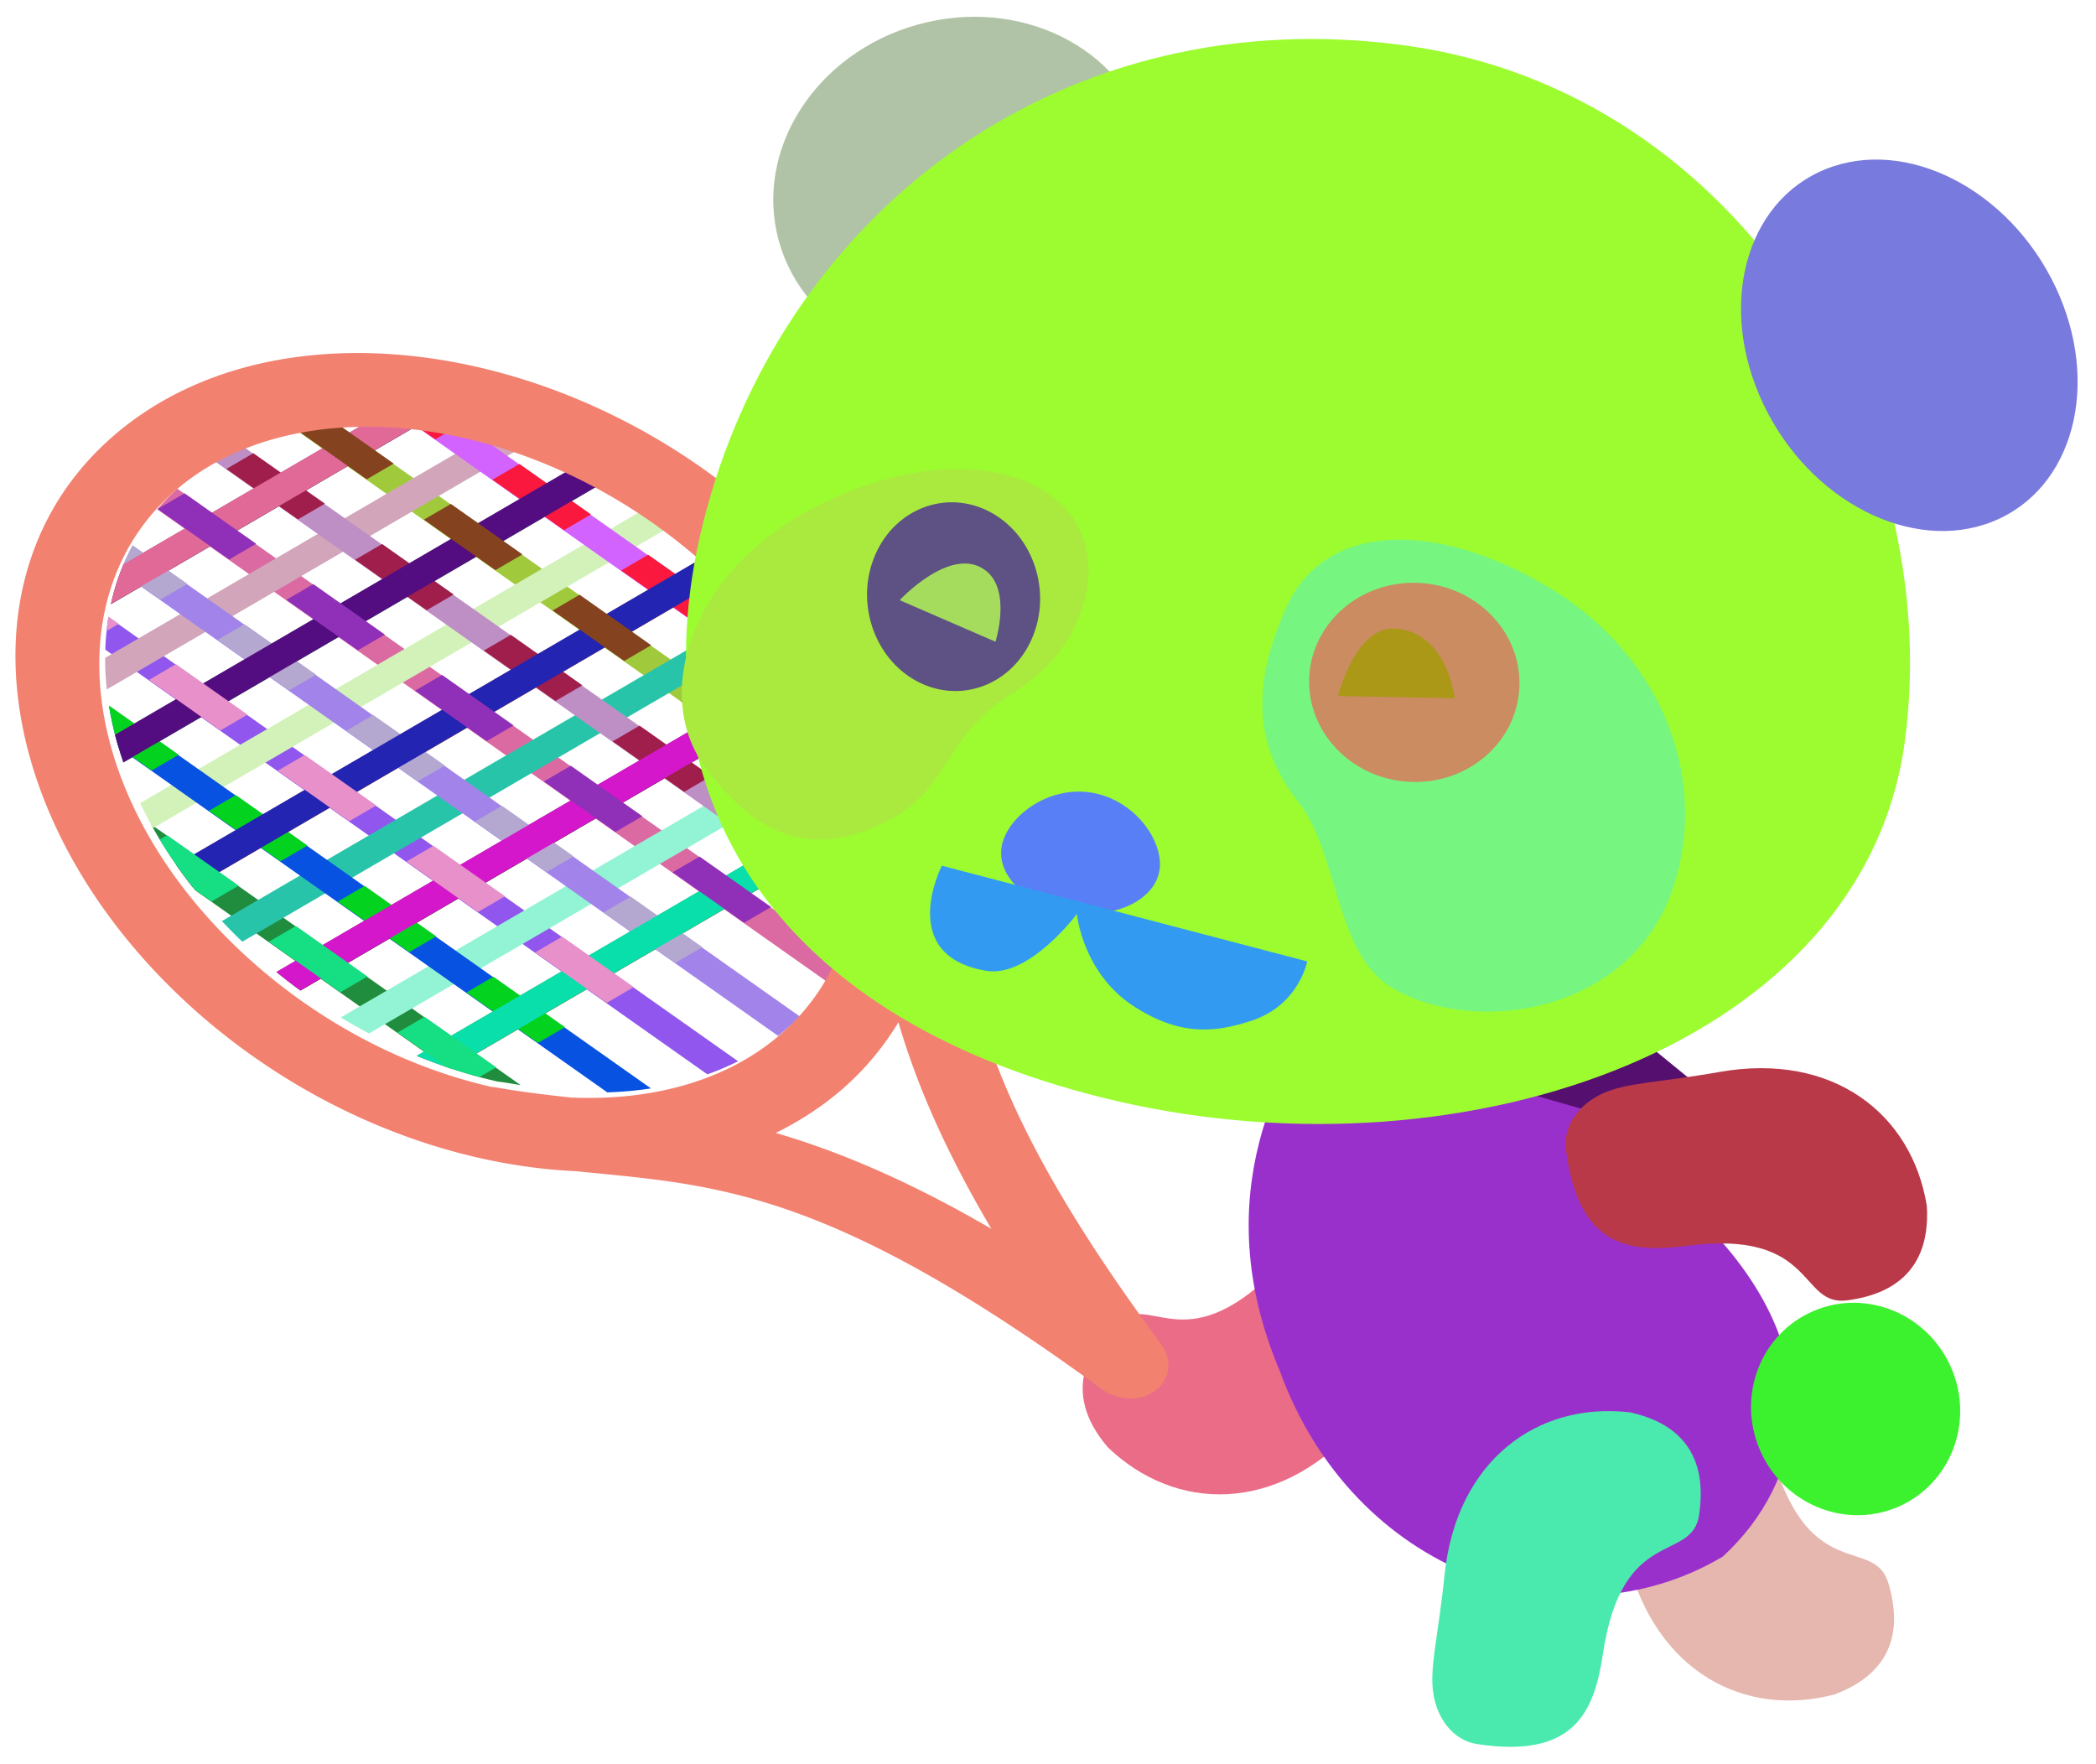 <?xml version="1.0" standalone="no"?>
<svg xmlns:inkscape="http://www.inkscape.org/namespaces/inkscape" xmlns:rdf="http://www.w3.org/1999/02/22-rdf-syntax-ns#" xmlns="http://www.w3.org/2000/svg" xmlns:sodipodi="http://sodipodi.sourceforge.net/DTD/sodipodi-0.dtd" xmlns:cc="http://creativecommons.org/ns#" xmlns:xlink="http://www.w3.org/1999/xlink" xmlns:dc="http://purl.org/dc/elements/1.1/" xmlns:svg="http://www.w3.org/2000/svg" xmlns:ns1="http://sozi.baierouge.fr" id="svg2" sodipodi:modified="true" viewBox="0 0 561.6 472.54" sodipodi:version="0.32" version="1.1" inkscape:output_extension="org.inkscape.output.svg.inkscape" inkscape:version="0.47 r22583" sodipodi:docname="tenipan.svg">
	  <defs id="defs4">
	    <radialGradient id="radialGradient5133" gradientUnits="userSpaceOnUse" cy="402.94" cx="-213.38" gradientTransform="matrix(2.273 .695 -.525 1.703 482.96 -135.01)" r="37.908" inkscape:collect="always">
	      <stop id="stop4076-1" style="stop-color:#ffffff" offset="0"/>
	      <stop id="stop4084-2" style="stop-color:#fbfbfb" offset="0.18"/>
	      <stop id="stop4088-3" style="stop-color:#cbcbcb" offset=".381"/>
	      <stop id="stop4086-3" style="stop-color:#a7a7a7" offset=".5"/>
	      <stop id="stop4082-4" style="stop-color:#aaaaaa" offset=".571"/>
	      <stop id="stop4078-1" style="stop-color:#ffffff" offset="1"/>
	    </radialGradient>
	    <radialGradient id="radialGradient5135" gradientUnits="userSpaceOnUse" cy="276.67" cx="121.24" gradientTransform="matrix(-1.112 2.303 -2.567 -1.24 1164.8 575.53)" r="167.98" inkscape:collect="always">
	      <stop id="stop4104-3" style="stop-color:#ffffff" offset="0"/>
	      <stop id="stop4106-2" style="stop-color:#fbfbfb" offset="0.18"/>
	      <stop id="stop4108-2" style="stop-color:#cbcbcb" offset=".45"/>
	      <stop id="stop4110-1" style="stop-color:#a7a7a7" offset=".545"/>
	      <stop id="stop4112-6" style="stop-color:#aaaaaa" offset=".661"/>
	      <stop id="stop4114-85" style="stop-color:#ffffff" offset="1"/>
	    </radialGradient>
	    <clipPath id="clipPath4751" clipPathUnits="userSpaceOnUse">
	      <path id="path4753" d="m-3201.2-211.37h629.12v38.605h-629.12zm0-69.447h629.12v38.605h-629.12zm0-69.447h629.12v38.605h-629.12zm0-69.447h629.12v38.605h-629.12zm0-69.447h629.12v38.605h-629.12zm0-69.447h629.12v38.605h-629.12zm0-69.447h629.12v38.605h-629.12zm0-69.447h629.12v38.605h-629.12zm0-69.447h629.12v38.605h-629.12z" style="fill:#1d7ff3" inkscape:connector-curvature="0"/>
	    </clipPath>
	    <radialGradient id="radialGradient5311" gradientUnits="userSpaceOnUse" cy="206.23" cx="72.331" gradientTransform="matrix(2.193 -.112 .173 1.873 311.97 236.54)" r="97.161" inkscape:collect="always">
	      <stop id="stop4076" style="stop-color:#ffffff" offset="0"/>
	      <stop id="stop4084" style="stop-color:#fbfbfb" offset="0.18"/>
	      <stop id="stop4088" style="stop-color:#cbcbcb" offset=".381"/>
	      <stop id="stop4086" style="stop-color:#a7a7a7" offset=".5"/>
	      <stop id="stop4082" style="stop-color:#aaaaaa" offset=".571"/>
	      <stop id="stop4078" style="stop-color:#ffffff" offset="1"/>
	    </radialGradient>
	    <clipPath id="clipPath5335" clipPathUnits="userSpaceOnUse">
	      <path id="path5337" d="m-2583.6 128.4c75.55-13.184 129.01 57.831 115.07 163.65-13.941 105.82-89.07 199.28-164.62 212.46-32.105 5.602-60.122-4.139-80.775-25.156-5.661-7.04-11.214-14.122-16.316-21.915a15.339 21.133 36.214 0 0 -1.268 -1.658 15.339 21.133 36.214 0 0 -0.095 -0.15c-15.911-28.838-22.717-68.476-16.618-114.77 13.941-105.82 89.07-199.28 164.62-212.46z" style="fill:#03d09a" inkscape:connector-curvature="0"/>
	    </clipPath>
	  </defs>
	  <sodipodi:namedview id="base" inkscape:zoom="0.65407448" borderopacity="1.0" inkscape:current-layer="layer1" inkscape:cx="-142.71573" inkscape:cy="373.37157" inkscape:window-maximized="1" showgrid="false" inkscape:guide-bbox="true" showguides="true" bordercolor="#666666" inkscape:window-x="0" guidetolerance="10" objecttolerance="10" inkscape:window-y="24" inkscape:window-width="1280" inkscape:pageopacity="0.0" inkscape:pageshadow="2" pagecolor="#ffffff" gridtolerance="10000" inkscape:document-units="px" inkscape:window-height="728"/>
	  <g id="layer1" inkscape:label="Layer 1" inkscape:groupmode="layer" transform="translate(-135.35 -239.53)">
	    <g id="g5573" inkscape:export-ydpi="72" inkscape:export-xdpi="72" inkscape:export-filename="D:\inkscapedate\panda\tenipan.png">
	      <path id="path3133-6-4-6-9-5-7" style="fill:#ea6c87" d="m432.21 627.35c18.152 17.362 45.038 17.666 65.946-4.87 11.473-12.367 18.321-17.424 21.647-23.807 2.89-5.546 3.393-12.812-1.467-17.755-18.215-18.53-29.993-12.047-41.356-0.854-24.982 24.609-33.655 4.944-43.049 14.298-5.497 5.475-15.067 17.407-1.721 32.988z" inkscape:export-ydpi="72" sodipodi:nodetypes="csssssc" inkscape:export-filename="D:\inkscapedate\panda\pan01.png" inkscape:connector-curvature="0" inkscape:export-xdpi="72"/>
	      <g id="g5493" transform="matrix(.583 0 0 .583 1764 242.59)">
	        <g id="g5210" clip-path="url(#clipPath5335)" transform="matrix(.911 -.531 .852 .601 -464.63 -1232.5)">
	          <g id="g5172">
	            <path id="rect3657-65-58" style="fill:#b28f67" inkscape:connector-curvature="0" d="m-2310.5-215.2a6.836 1.015 0 1 0 -13.613 0.19v1147.2a6.807 1.011 0 1 0 13.613 0v-1147.2a6.807 1.011 0 0 0 0 -0.19z"/>
	            <path id="rect3657-8-5-6" style="fill:#1f34ed" inkscape:connector-curvature="0" d="m-2449.2-215.2a6.836 1.015 0 1 0 -13.613 0.19v1147.2a6.807 1.011 0 1 0 13.613 0v-1147.2a6.807 1.011 0 0 0 0 -0.19z"/>
	            <path id="rect3657-0-0-7" style="fill:#a0ca3c" inkscape:connector-curvature="0" d="m-2518.5-215.2a6.836 1.015 0 1 0 -13.613 0.19v1147.2a6.807 1.011 0 1 0 13.613 0v-1147.2a6.807 1.011 0 0 0 0 -0.19z"/>
	            <path id="rect3657-86-1-7" style="fill:#dc6aa2" inkscape:connector-curvature="0" d="m-2587.9-215.2a6.836 1.015 0 1 0 -13.613 0.19v1147.2a6.807 1.011 0 1 0 13.613 0v-1147.2a6.807 1.011 0 0 0 0 -0.19z"/>
	            <path id="rect3657-86-0-4-2" style="fill:#ca1327" inkscape:connector-curvature="0" d="m-2379.8-215.2a6.836 1.015 0 1 0 -13.613 0.19v1147.2a6.807 1.011 0 1 0 13.613 0v-1147.2a6.807 1.011 0 0 0 0 -0.19z"/>
	            <path id="rect3657-9-6-0-2" style="fill:#9056ed" inkscape:connector-curvature="0" d="m-2657.2-215.2a6.836 1.015 0 1 0 -13.613 0.19v1147.2a6.807 1.011 0 1 0 13.613 0v-1147.2a6.807 1.011 0 0 0 0 -0.19z"/>
	            <path id="rect3657-6-6-1-9" style="fill:#208c3e" inkscape:connector-curvature="0" d="m-2726.6-215.2a6.836 1.015 0 1 0 -13.613 0.19v1147.2a6.807 1.011 0 1 0 13.613 0v-1147.2a6.807 1.011 0 0 0 0 -0.19z"/>
	            <path id="rect3657-5-1-7-4" style="fill:#849339" inkscape:connector-curvature="0" d="m-2795.9-215.2a6.836 1.015 0 1 0 -13.613 0.19v1147.2a6.807 1.011 0 1 0 13.613 0v-1147.2a6.807 1.011 0 0 0 0 -0.19z"/>
	            <path id="rect3657-2-4-7-1" style="fill:#8fdd62" inkscape:connector-curvature="0" d="m-2865.3-215.2a6.836 1.015 0 1 0 -13.613 0.19v1147.2a6.807 1.011 0 1 0 13.613 0v-1147.2a6.807 1.011 0 0 0 0 -0.19z"/>
	            <path id="rect3657-96" style="fill:#0500c1" inkscape:connector-curvature="0" d="m-3112.2-164.27a1.015 6.836 0 1 0 0.19 13.613h1147.2a1.011 6.807 0 1 0 0 -13.613h-1147.2a1.011 6.807 0 0 0 -0.19 0z"/>
	            <path id="rect3657-9-9" style="fill:#4d1dbf" inkscape:connector-curvature="0" d="m-3112.2-129.59a1.015 6.836 0 1 0 0.19 13.613h1147.2a1.011 6.807 0 1 0 0 -13.613h-1147.2a1.011 6.807 0 0 0 -0.19 0z"/>
	            <path id="rect3657-8-8" style="fill:#f2b820" inkscape:connector-curvature="0" d="m-3112.2-25.571a1.015 6.836 0 1 0 0.19 13.613h1147.2a1.011 6.807 0 1 0 0 -13.613h-1147.2a1.011 6.807 0 0 0 -0.19 0z"/>
	            <path id="rect3657-6-2" style="fill:#04239f" inkscape:connector-curvature="0" d="m-3112.2-60.245a1.015 6.836 0 1 0 0.19 13.613h1147.2a1.011 6.807 0 1 0 0 -13.613h-1147.2a1.011 6.807 0 0 0 -0.19 0z"/>
	            <path id="rect3657-5-5" style="fill:#7055a4" inkscape:connector-curvature="0" d="m-3112.2 9.104a1.015 6.836 0 1 0 0.19 13.613h1147.2a1.011 6.807 0 1 0 0 -13.613h-1147.2a1.011 6.807 0 0 0 -0.19 0z"/>
	            <path id="rect3657-0-54" style="fill:#4776ec" inkscape:connector-curvature="0" d="m-3112.2 43.778a1.015 6.836 0 1 0 0.19 13.613h1147.2a1.011 6.807 0 1 0 0 -13.613h-1147.2a1.011 6.807 0 0 0 -0.19 0z"/>
	            <path id="rect3657-2-9" style="fill:#a595fc" inkscape:connector-curvature="0" d="m-3112.2 78.452a1.015 6.836 0 1 0 0.19 13.613h1147.2a1.011 6.807 0 1 0 0 -13.613h-1147.2a1.011 6.807 0 0 0 -0.19 0z"/>
	            <path id="rect3657-86-12" style="fill:#3fffc6" inkscape:connector-curvature="0" d="m-3112.2 113.13a1.015 6.836 0 1 0 0.19 13.613h1147.2a1.011 6.807 0 1 0 0 -13.613h-1147.2a1.011 6.807 0 0 0 -0.19 0z"/>
	            <path id="rect3657-86-0-5" style="fill:#08b741" inkscape:connector-curvature="0" d="m-3112.2-94.919a1.015 6.836 0 1 0 0.19 13.613h1147.2a1.011 6.807 0 1 0 0 -13.613h-1147.2a1.011 6.807 0 0 0 -0.19 0z"/>
	            <path id="rect3657-07-0" style="fill:#431a3e" inkscape:connector-curvature="0" d="m-3112.2 147.8a1.015 6.836 0 1 0 0.19 13.613h1147.2a1.011 6.807 0 1 0 0 -13.613h-1147.2a1.011 6.807 0 0 0 -0.19 0z"/>
	            <path id="rect3657-9-6-8" style="fill:#d2a5ba" inkscape:connector-curvature="0" d="m-3112.2 182.47a1.015 6.836 0 1 0 0.19 13.613h1147.2a1.011 6.807 0 1 0 0 -13.613h-1147.2a1.011 6.807 0 0 0 -0.19 0z"/>
	            <path id="rect3657-8-3-3" style="fill:#ed992f" inkscape:connector-curvature="0" d="m-3112.2 286.5a1.015 6.836 0 1 0 0.19 13.613h1147.2a1.011 6.807 0 1 0 0 -13.613h-1147.2a1.011 6.807 0 0 0 -0.19 0z"/>
	            <path id="rect3657-6-6-9" style="fill:#d2f2ba" inkscape:connector-curvature="0" d="m-3112.2 251.82a1.015 6.836 0 1 0 0.19 13.613h1147.2a1.011 6.807 0 1 0 0 -13.613h-1147.2a1.011 6.807 0 0 0 -0.19 0z"/>
	            <path id="rect3657-5-1-3" style="fill:#28c4aa" inkscape:connector-curvature="0" d="m-3112.2 321.17a1.015 6.836 0 1 0 0.19 13.613h1147.2a1.011 6.807 0 1 0 0 -13.613h-1147.2a1.011 6.807 0 0 0 -0.19 0z"/>
	            <path id="rect3657-0-5-9" style="fill:#250f09" inkscape:connector-curvature="0" d="m-3112.2 355.85a1.015 6.836 0 1 0 0.19 13.613h1147.2a1.011 6.807 0 1 0 0 -13.613h-1147.2a1.011 6.807 0 0 0 -0.19 0z"/>
	            <path id="rect3657-2-4-6" style="fill:#92f4d4" inkscape:connector-curvature="0" d="m-3112.2 390.52a1.015 6.836 0 1 0 0.19 13.613h1147.2a1.011 6.807 0 1 0 0 -13.613h-1147.2a1.011 6.807 0 0 0 -0.19 0z"/>
	            <path id="rect3657-86-2-79" style="fill:#7b4f19" inkscape:connector-curvature="0" d="m-3112.2 425.19a1.015 6.836 0 1 0 0.19 13.613h1147.2a1.011 6.807 0 1 0 0 -13.613h-1147.2a1.011 6.807 0 0 0 -0.19 0z"/>
	            <path id="rect3657-86-0-0-97" style="fill:#549b7b" inkscape:connector-curvature="0" d="m-3112.2 217.15a1.015 6.836 0 1 0 0.19 13.613h1147.2a1.011 6.807 0 1 0 0 -13.613h-1147.2a1.011 6.807 0 0 0 -0.19 0z"/>
	            <path id="rect3657-9-7-69" style="fill:#e0a652" inkscape:connector-curvature="0" d="m-2345.2-215.2a6.836 1.015 0 1 0 -13.613 0.19v1147.2a6.807 1.011 0 1 0 13.613 0v-1147.2a6.807 1.011 0 0 0 0 -0.19z"/>
	            <path id="rect3657-6-4-3" style="fill:#4e75b5" inkscape:connector-curvature="0" d="m-2414.5-215.2a6.836 1.015 0 1 0 -13.613 0.19v1147.2a6.807 1.011 0 1 0 13.613 0v-1147.2a6.807 1.011 0 0 0 0 -0.19z"/>
	            <path id="rect3657-5-12-5" style="fill:#d363fe" inkscape:connector-curvature="0" d="m-2483.9-215.2a6.836 1.015 0 1 0 -13.613 0.19v1147.2a6.807 1.011 0 1 0 13.613 0v-1147.2a6.807 1.011 0 0 0 0 -0.19z"/>
	            <path id="rect3657-2-0-7" style="fill:#be8fc5" inkscape:connector-curvature="0" d="m-2553.2-215.2a6.836 1.015 0 1 0 -13.613 0.19v1147.2a6.807 1.011 0 1 0 13.613 0v-1147.2a6.807 1.011 0 0 0 0 -0.19z"/>
	            <path id="rect3657-07-6-6" style="fill:#a283e9" inkscape:connector-curvature="0" d="m-2622.6-215.2a6.836 1.015 0 1 0 -13.613 0.19v1147.2a6.807 1.011 0 1 0 13.613 0v-1147.2a6.807 1.011 0 0 0 0 -0.19z"/>
	            <path id="rect3657-8-3-7-65" style="fill:#a1bfe1" inkscape:connector-curvature="0" d="m-2761.3-215.2a6.836 1.015 0 1 0 -13.613 0.19v1147.2a6.807 1.011 0 1 0 13.613 0v-1147.2a6.807 1.011 0 0 0 0 -0.19z"/>
	            <path id="rect3657-0-5-7-8" style="fill:#0ff5eb" inkscape:connector-curvature="0" d="m-2830.6-215.2a6.836 1.015 0 0 0 -13.613 0.19v1147.2a6.807 1.011 0 1 0 13.613 0v-1147.2a6.807 1.011 0 0 0 0 -0.19z"/>
	            <path id="rect3657-86-2-7-2" style="fill:#a21b90" inkscape:connector-curvature="0" d="m-2899.9-215.2a6.836 1.015 0 1 0 -13.613 0.19v1147.2a6.807 1.011 0 1 0 13.613 0v-1147.2a6.807 1.011 0 0 0 0 -0.19z"/>
	            <path id="rect3657-86-0-0-3-54" style="fill:#0852e1" inkscape:connector-curvature="0" d="m-2691.9-215.2a6.836 1.015 0 1 0 -13.613 0.19v1147.2a6.807 1.011 0 1 0 13.613 0v-1147.2a6.807 1.011 0 0 0 0 -0.19z"/>
	          </g>
	          <g id="g4713" transform="translate(309.11 622.1)" clip-path="url(#clipPath4751)">
	            <path id="rect3657-65-5" style="fill:#88bdd7" inkscape:connector-curvature="0" d="m-2584.7-802.71a6.836 1.015 0 1 0 -13.613 0.19v1147.2a6.807 1.011 0 1 0 13.613 0v-1147.2a6.807 1.011 0 0 0 0 -0.19z"/>
	            <path id="rect3657-8-5-2" style="fill:#d451d2" inkscape:connector-curvature="0" d="m-2723.4-802.71a6.836 1.015 0 1 0 -13.613 0.19v1147.2a6.807 1.011 0 1 0 13.613 0v-1147.2a6.807 1.011 0 0 0 0 -0.19z"/>
	            <path id="rect3657-0-0-5" style="fill:#fa183e" inkscape:connector-curvature="0" d="m-2792.8-802.71a6.836 1.015 0 1 0 -13.613 0.19v1147.2a6.807 1.011 0 1 0 13.613 0v-1147.2a6.807 1.011 0 0 0 0 -0.19z"/>
	            <path id="rect3657-86-1-8" style="fill:#a01e4b" inkscape:connector-curvature="0" d="m-2862.1-802.71a6.836 1.015 0 1 0 -13.613 0.19v1147.2a6.807 1.011 0 1 0 13.613 0v-1147.2a6.807 1.011 0 0 0 0 -0.19z"/>
	            <path id="rect3657-86-0-4-6" style="fill:#ecdbf2" inkscape:connector-curvature="0" d="m-2654.1-802.71a6.836 1.015 0 1 0 -13.613 0.19v1147.2a6.807 1.011 0 1 0 13.613 0v-1147.2a6.807 1.011 0 0 0 0 -0.19z"/>
	            <path id="rect3657-9-6-0-7" style="fill:#b4a8d1" inkscape:connector-curvature="0" d="m-2931.5-802.71a6.836 1.015 0 0 0 -13.613 0.19v1147.2a6.807 1.011 0 1 0 13.613 0v-1147.2a6.807 1.011 0 0 0 0 -0.19z"/>
	            <path id="rect3657-6-6-1-7" style="fill:#03d21f" inkscape:connector-curvature="0" d="m-3000.8-802.71a6.836 1.015 0 0 0 -13.613 0.19v1147.2a6.807 1.011 0 1 0 13.613 0v-1147.2a6.807 1.011 0 0 0 0 -0.19z"/>
	            <path id="rect3657-5-1-7-2" style="fill:#95429b" inkscape:connector-curvature="0" d="m-3070.2-802.71a6.836 1.015 0 1 0 -13.613 0.19v1147.2a6.807 1.011 0 1 0 13.613 0v-1147.2a6.807 1.011 0 0 0 0 -0.19z"/>
	            <path id="rect3657-2-4-7-2" style="fill:#ba94ce" inkscape:connector-curvature="0" d="m-3139.5-802.71a6.836 1.015 0 0 0 -13.613 0.19v1147.2a6.807 1.011 0 1 0 13.613 0v-1147.2a6.807 1.011 0 0 0 0 -0.19z"/>
	            <path id="rect3657-94" style="fill:#8a539d" inkscape:connector-curvature="0" d="m-3386.5-751.77a1.015 6.836 0 1 0 0.19 13.613h1147.2a1.011 6.807 0 1 0 0 -13.613h-1147.2a1.011 6.807 0 0 0 -0.19 0z"/>
	            <path id="rect3657-9-1" style="fill:#d5f1fd" inkscape:connector-curvature="0" d="m-3386.5-717.1a1.015 6.836 0 1 0 0.19 13.613h1147.2a1.011 6.807 0 1 0 0 -13.613h-1147.2a1.011 6.807 0 0 0 -0.19 0z"/>
	            <path id="rect3657-8-9" style="fill:#c2fd3b" inkscape:connector-curvature="0" d="m-3386.5-613.08a1.015 6.836 0 1 0 0.19 13.613h1147.2a1.011 6.807 0 1 0 0 -13.613h-1147.2a1.011 6.807 0 0 0 -0.19 0z"/>
	            <path id="rect3657-6-69" style="fill:#82ea7b" inkscape:connector-curvature="0" d="m-3386.5-647.75a1.015 6.836 0 1 0 0.19 13.613h1147.2a1.011 6.807 0 1 0 0 -13.613h-1147.2a1.011 6.807 0 0 0 -0.19 0z"/>
	            <path id="rect3657-5-8" style="fill:#1c3299" inkscape:connector-curvature="0" d="m-3386.5-578.4a1.015 6.836 0 1 0 0.19 13.613h1147.2a1.011 6.807 0 1 0 0 -13.613h-1147.2a1.011 6.807 0 0 0 -0.19 0z"/>
	            <path id="rect3657-0-2" style="fill:#ce2829" inkscape:connector-curvature="0" d="m-3386.5-543.73a1.015 6.836 0 1 0 0.19 13.613h1147.2a1.011 6.807 0 1 0 0 -13.613h-1147.2a1.011 6.807 0 0 0 -0.19 0z"/>
	            <path id="rect3657-2-5" style="fill:#28ec93" inkscape:connector-curvature="0" d="m-3386.5-509.05a1.015 6.836 0 1 0 0.19 13.613h1147.2a1.011 6.807 0 1 0 0 -13.613h-1147.2a1.011 6.807 0 0 0 -0.19 0z"/>
	            <path id="rect3657-86-5" style="fill:#e16998" inkscape:connector-curvature="0" d="m-3386.5-474.38a1.015 6.836 0 1 0 0.19 13.613h1147.2a1.011 6.807 0 1 0 0 -13.613h-1147.2a1.011 6.807 0 0 0 -0.19 0z"/>
	            <path id="rect3657-86-0-49" style="fill:#af29a2" inkscape:connector-curvature="0" d="m-3386.5-682.42a1.015 6.836 0 1 0 0.19 13.613h1147.2a1.011 6.807 0 1 0 0 -13.613h-1147.2a1.011 6.807 0 0 0 -0.19 0z"/>
	            <path id="rect3657-07-1" style="fill:#688384" inkscape:connector-curvature="0" d="m-3386.5-439.71a1.015 6.836 0 1 0 0.19 13.613h1147.2a1.011 6.807 0 1 0 0 -13.613h-1147.2a1.011 6.807 0 0 0 -0.19 0z"/>
	            <path id="rect3657-9-6-2" style="fill:#530d80" inkscape:connector-curvature="0" d="m-3386.5-405.03a1.015 6.836 0 1 0 0.19 13.613h1147.2a1.011 6.807 0 1 0 0 -13.613h-1147.2a1.011 6.807 0 0 0 -0.19 0z"/>
	            <path id="rect3657-8-3-5" style="fill:#f65d58" inkscape:connector-curvature="0" d="m-3386.5-301.01a1.015 6.836 0 1 0 0.19 13.613h1147.2a1.011 6.807 0 1 0 0 -13.613h-1147.2a1.011 6.807 0 0 0 -0.19 0z"/>
	            <path id="rect3657-6-6-0" style="fill:#2324b2" inkscape:connector-curvature="0" d="m-3386.5-335.68a1.015 6.836 0 1 0 0.19 13.613h1147.2a1.011 6.807 0 1 0 0 -13.613h-1147.2a1.011 6.807 0 0 0 -0.19 0z"/>
	            <path id="rect3657-5-1-8" style="fill:#d517cb" inkscape:connector-curvature="0" d="m-3386.5-266.33a1.015 6.836 0 1 0 0.19 13.613h1147.2a1.011 6.807 0 1 0 0 -13.613h-1147.2a1.011 6.807 0 0 0 -0.19 0z"/>
	            <path id="rect3657-0-5-3" style="fill:#ec4c99" inkscape:connector-curvature="0" d="m-3386.5-231.66a1.015 6.836 0 1 0 0.19 13.613h1147.2a1.011 6.807 0 1 0 0 -13.613h-1147.2a1.011 6.807 0 0 0 -0.19 0z"/>
	            <path id="rect3657-2-4-9" style="fill:#09dfaa" inkscape:connector-curvature="0" d="m-3386.5-196.99a1.015 6.836 0 1 0 0.19 13.613h1147.2a1.011 6.807 0 1 0 0 -13.613h-1147.2a1.011 6.807 0 0 0 -0.19 0z"/>
	            <path id="rect3657-86-2-3" style="fill:#b175cf" inkscape:connector-curvature="0" d="m-3386.5-162.31a1.015 6.836 0 1 0 0.19 13.613h1147.2a1.011 6.807 0 1 0 0 -13.613h-1147.2a1.011 6.807 0 0 0 -0.19 0z"/>
	            <path id="rect3657-86-0-0-9" style="fill:#11c9c9" inkscape:connector-curvature="0" d="m-3386.5-370.36a1.015 6.836 0 1 0 0.19 13.613h1147.2a1.011 6.807 0 1 0 0 -13.613h-1147.2a1.011 6.807 0 0 0 -0.19 0z"/>
	            <path id="rect3657-9-7-6" style="fill:#eb247e" inkscape:connector-curvature="0" d="m-2619.4-802.71a6.836 1.015 0 1 0 -13.613 0.19v1147.2a6.807 1.011 0 1 0 13.613 0v-1147.2a6.807 1.011 0 0 0 0 -0.19z"/>
	            <path id="rect3657-6-4-7" style="fill:#6eb3ff" inkscape:connector-curvature="0" d="m-2688.7-802.71a6.836 1.015 0 1 0 -13.613 0.19v1147.2a6.807 1.011 0 1 0 13.613 0v-1147.2a6.807 1.011 0 0 0 0 -0.19z"/>
	            <path id="rect3657-5-12-9" style="fill:#31b515" inkscape:connector-curvature="0" d="m-2758.1-802.71a6.836 1.015 0 1 0 -13.613 0.19v1147.2a6.807 1.011 0 1 0 13.613 0v-1147.2a6.807 1.011 0 0 0 0 -0.19z"/>
	            <path id="rect3657-2-0-9" style="fill:#84431e" inkscape:connector-curvature="0" d="m-2827.4-802.71a6.836 1.015 0 1 0 -13.613 0.19v1147.2a6.807 1.011 0 1 0 13.613 0v-1147.2a6.807 1.011 0 0 0 0 -0.19z"/>
	            <path id="rect3657-07-6-7" style="fill:#9030b8" inkscape:connector-curvature="0" d="m-2896.8-802.71a6.836 1.015 0 1 0 -13.613 0.19v1147.2a6.807 1.011 0 1 0 13.613 0v-1147.2a6.807 1.011 0 0 0 0 -0.19z"/>
	            <path id="rect3657-8-3-7-6" style="fill:#15de83" inkscape:connector-curvature="0" d="m-3035.5-802.71a6.836 1.015 0 1 0 -13.613 0.19v1147.2a6.807 1.011 0 1 0 13.613 0v-1147.2a6.807 1.011 0 0 0 0 -0.19z"/>
	            <path id="rect3657-0-5-7-9" style="fill:#d6f2f0" inkscape:connector-curvature="0" d="m-3104.8-802.71a6.836 1.015 0 1 0 -13.613 0.19v1147.2a6.807 1.011 0 1 0 13.613 0v-1147.2a6.807 1.011 0 0 0 0 -0.19z"/>
	            <path id="rect3657-86-2-7-3" style="fill:#967a35" inkscape:connector-curvature="0" d="m-3174.2-802.71a6.836 1.015 0 1 0 -13.613 0.19v1147.2a6.807 1.011 0 1 0 13.613 0v-1147.2a6.807 1.011 0 0 0 0 -0.19z"/>
	            <path id="rect3657-86-0-0-3-5" style="fill:#e890ca" inkscape:connector-curvature="0" d="m-2966.1-802.71a6.836 1.015 0 0 0 -13.613 0.19v1147.2a6.807 1.011 0 1 0 13.613 0v-1147.2a6.807 1.011 0 0 0 0 -0.19z"/>
	          </g>
	        </g>
	        <path id="path4407-1" style="fill:#f28170" inkscape:connector-curvature="0" d="m-2739.4 193.37c-74.872 62.382-57.705 180.27 32.26 262.8 51.451 47.203 117.22 74.059 178.14 76.828 63.632 6.467 114.65 7.121 241.78 100.17a19.529 16.599 18.446 0 0 27.243 -20.783c-110.43-148.85-82.455-189.57-107.13-266.66a19.529 16.599 18.446 0 0 -3.437 -6.278 19.529 16.599 18.446 0 0 -0.032 -0.029c-12.023-36.864-35.672-73.66-70.111-105.26-89.965-82.537-223.85-103.18-298.72-40.795zm27.892 25.589c57.632-48.018 166.84-33.687 244.26 37.34 77.419 71.027 88.536 167.09 30.904 215.11-24.491 20.405-58.323 29.416-95.048 27.737-11.155-1.229-22.248-2.54-33.536-4.519a19.529 16.599 18.446 0 0 -2.567 -0.324 19.529 16.599 18.446 0 0 -0.214 -0.04c-39.063-8.896-79.025-29.119-112.9-60.193-77.419-71.027-88.536-167.09-30.904-215.11zm330.85 245.63c7.655 26.218 20.258 56.881 42.714 94.911-38.761-22.547-70.9-35.827-99.069-44.071 10.204-5.057 19.804-11.136 28.559-18.43 11.488-9.572 20.572-20.553 27.796-32.41z"/>
	      </g>
	      <path id="path3133-6-4-6-9-5" style="fill:#e5b7ae" d="m626.96 693.51c-24.267 6.481-47.981-6.194-55.459-36.011-4.104-16.363-7.672-24.092-7.515-31.287 0.137-6.253 3.193-12.863 9.832-14.857 24.885-7.474 32.089 3.877 36.661 19.157 10.052 33.595 27.121 20.533 30.852 33.254 2.184 7.445 4.828 22.51-14.37 29.744z" inkscape:export-ydpi="72" sodipodi:nodetypes="csssssc" inkscape:export-filename="D:\inkscapedate\panda\pan01.png" inkscape:connector-curvature="0" inkscape:export-xdpi="72"/>
	      <path id="path3133-6-8-5" style="fill:#9a30cc" d="m594 569.31c31.754 33.752 24.826 67.164 2.943 87.297-41.841 24.825-99.062 4.407-118.74-49.87-19.893-47.044 0.631-82.295 13.725-99.772 18.401-11.76 50.971 8.029 102.07 62.345z" inkscape:export-ydpi="72" sodipodi:nodetypes="scccs" inkscape:export-filename="D:\inkscapedate\panda\pan01.png" inkscape:connector-curvature="0" inkscape:export-xdpi="72"/>
	      <path id="path3683" sodipodi:rx="32.649319" sodipodi:ry="33.329514" style="fill:#3cf22e" sodipodi:type="arc" d="m-172.77 412.3c0 18.407-14.618 33.33-32.649 33.33-18.032 0-32.649-14.922-32.649-33.33 0-18.407 14.618-33.33 32.649-33.33 18.032 0 32.649 14.922 32.649 33.33z" transform="matrix(.769 -.372 .373 .772 636.72 222.34)" sodipodi:cy="412.2995" sodipodi:cx="-205.41864"/>
	      <path id="path3133-6-4-6-9-5-8" style="fill:#4aeaaf" d="m572.15 617.96c-24.944-2.948-46.604 12.984-49.747 43.564-1.725 16.781-4.152 24.941-2.968 32.04 1.029 6.169 4.998 12.275 11.853 13.3 25.698 3.843 31.206-8.421 33.548-24.198 5.15-34.686 23.909-24.196 25.785-37.32 1.098-7.681 1.563-22.969-18.471-27.386z" inkscape:export-ydpi="72" inkscape:transform-center-x="29.602123" inkscape:transform-center-y="13.323005" inkscape:export-filename="D:\inkscapedate\panda\pan01.png" inkscape:connector-curvature="0" inkscape:export-xdpi="72" sodipodi:nodetypes="csssssc"/>
	      <path id="rect4188" d="m564.22 509.09 36.514 29.839c-10.782-6.57-19.036-10.74-15.007 5.324l-39.265-11.259z" sodipodi:nodetypes="ccccc" style="fill:#55106f" inkscape:connector-curvature="0"/>
	      <g id="g4016" transform="translate(192.35 -78.716)">
	        <g id="g5478" transform="translate(-84.651 -73.107)">
	          <path id="path4104-4" sodipodi:rx="120" sodipodi:ry="107.14286" style="fill:#b1c3a6" sodipodi:type="arc" d="m122.86 105.22c0 59.173-53.726 107.14-120 107.14s-120-47.969-120-107.14c0-59.173 53.726-107.14 120-107.14s120 47.969 120 107.14z" transform="matrix(.412 -.115 .115 .413 272.52 399.08)" sodipodi:cy="105.21932" sodipodi:cx="2.8571429"/>
	          <path id="path3133-8-5-7" d="m538.02 590.06c-10.95 81.19-116.97 117.82-210.42 96.47-89.5-20.45-132.14-79.57-110.64-158.62 22.02-80.93 96.09-136.75 187.05-124.4s144.96 105.35 134.01 186.55z" sodipodi:nodetypes="csssc" style="fill:#9cfc30" inkscape:connector-curvature="0"/>
	          <path id="path4106-8-8" sodipodi:rx="114.28571" sodipodi:ry="91.428574" style="fill:#797add" sodipodi:type="arc" d="m-868.57 158.08c0 50.495-51.167 91.429-114.29 91.429-63.118 0-114.29-40.934-114.29-91.429s51.167-91.429 114.29-91.429c63.118 0 114.29 40.934 114.29 91.429z" transform="matrix(.196 .413 -.428 .172 799.53 862.6)" sodipodi:cy="158.07646" sodipodi:cx="-982.85712"/>
	          <path id="path4134-2-8" d="m338.35 624.32c-1.074 7.964-11.438 13.139-23.133 11.552-11.696-1.587-20.316-9.339-19.242-17.303 1.074-7.964 11.892-16.509 23.588-14.922 11.696 1.587 19.862 12.71 18.788 20.674z" sodipodi:nodetypes="csssc" style="fill:#597ff7" inkscape:connector-curvature="0"/>
	          <path id="path4137-4" d="m280.01 623.31s-12.402 24.091 11.895 28.161c11.502 1.937 24.284-15.225 24.284-15.225s1.494 16.029 15.596 24.959c12.582 7.968 21.795 6.686 31.132 3.652 12.801-4.16 14.982-15.913 14.982-15.913" sodipodi:nodetypes="cscssc" style="fill:#329bf1" inkscape:connector-curvature="0"/>
	          <g id="g3073-1-1" style="stroke-width:19.704;stroke-linecap:square" transform="matrix(.406 .191 -.187 .426 397.04 339.17)">
	            <path id="path4111-2-7" sodipodi:nodetypes="cssssc" style="fill:#aaea3f" inkscape:connector-curvature="0" d="m-141.12 505.79c-51.719 63.679-41.909 136.03 2.895 160.38 32.897 17.881 68.312 25.497 100.15-2.562 46.047-40.59 19.283-66.31 51.614-111.81 28.411-39.99 20.026-86.7-7.537-104.08-32.957-20.77-95.401-5.61-147.12 58.07z"/>
	            <g id="g3110-3-1" style="stroke-width:19.704;stroke-linecap:square" transform="translate(0 -12.379)">
	              <path id="path7046-3-1" d="m10.378 529.19c1.558 29.341-20.852 53.154-50.022 53.154s-54.108-23.813-55.666-53.154c-1.558-29.341 20.852-53.154 50.022-53.154s54.108 23.813 55.666 53.154z" style="fill:#5d5283" inkscape:connector-curvature="0"/>
	              <path id="path8989-4-5" d="m-71.101 544.24c-0.021-0.02 15.062-42.327 40.347-36.442 18.695 4.352 22.019 34.62 22.019 34.62" sodipodi:nodetypes="csc" style="fill:#a6dc5d" inkscape:connector-curvature="0"/>
	            </g>
	          </g>
	          <g id="g3193-2" style="stroke-width:13.166;stroke-linecap:square" transform="matrix(.659 -.068 .062 .702 706.63 569.41)">
	            <path id="path4113-1-7-2" sodipodi:nodetypes="cssssc" style="fill:#76f680" inkscape:connector-curvature="0" d="m-394.82-68.084c42.228 29.076 58.906 77.018 40.319 118.24-20.967 46.494-85.327 49.521-117.24 27.464-21.744-15.03-16.611-53.074-31.083-73.954-16.682-24.068-13.705-47.448 1.928-73.704 18.8-31.575 63.845-27.117 106.07 1.959z"/>
	            <g id="g3114-1-6-9" style="stroke-width:13.166;stroke-linecap:square" transform="matrix(.99 .139 -.139 .99 -733.65 -477.41)">
	              <path id="path8987-3-1-13" d="m383.04 397.1c0 20.891-19.083 37.846-42.597 37.846s-42.597-16.955-42.597-37.846 19.083-37.846 42.597-37.846 42.597 16.955 42.597 37.846z" style="fill:#cb8c62" inkscape:connector-curvature="0"/>
	              <path id="path9960-8-4-5" d="m309.84 403.6s5.831-27.502 22.615-26.594c20.8 1.125 24.611 25.412 24.611 25.412" sodipodi:nodetypes="csc" style="fill:#aa9816" inkscape:connector-curvature="0"/>
	            </g>
	          </g>
	        </g>
	      </g>
	      <path id="path3133-6-4-6-9-5-8-3" style="fill:#ba3948" d="m651.63 562.69c-3.979-24.801-25.222-41.284-55.497-35.953-16.614 2.925-25.126 2.819-31.632 5.897-5.653 2.675-10.443 8.161-9.556 15.035 3.324 25.77 16.626 27.718 32.442 25.662 34.774-4.522 29.808 16.39 42.944 14.609 7.688-1.042 22.522-4.771 21.298-25.25z" inkscape:export-ydpi="72" sodipodi:nodetypes="csssssc" inkscape:export-filename="D:\inkscapedate\panda\pan01.png" inkscape:connector-curvature="0" inkscape:export-xdpi="72"/>
	    </g>
	  </g>
	</svg>